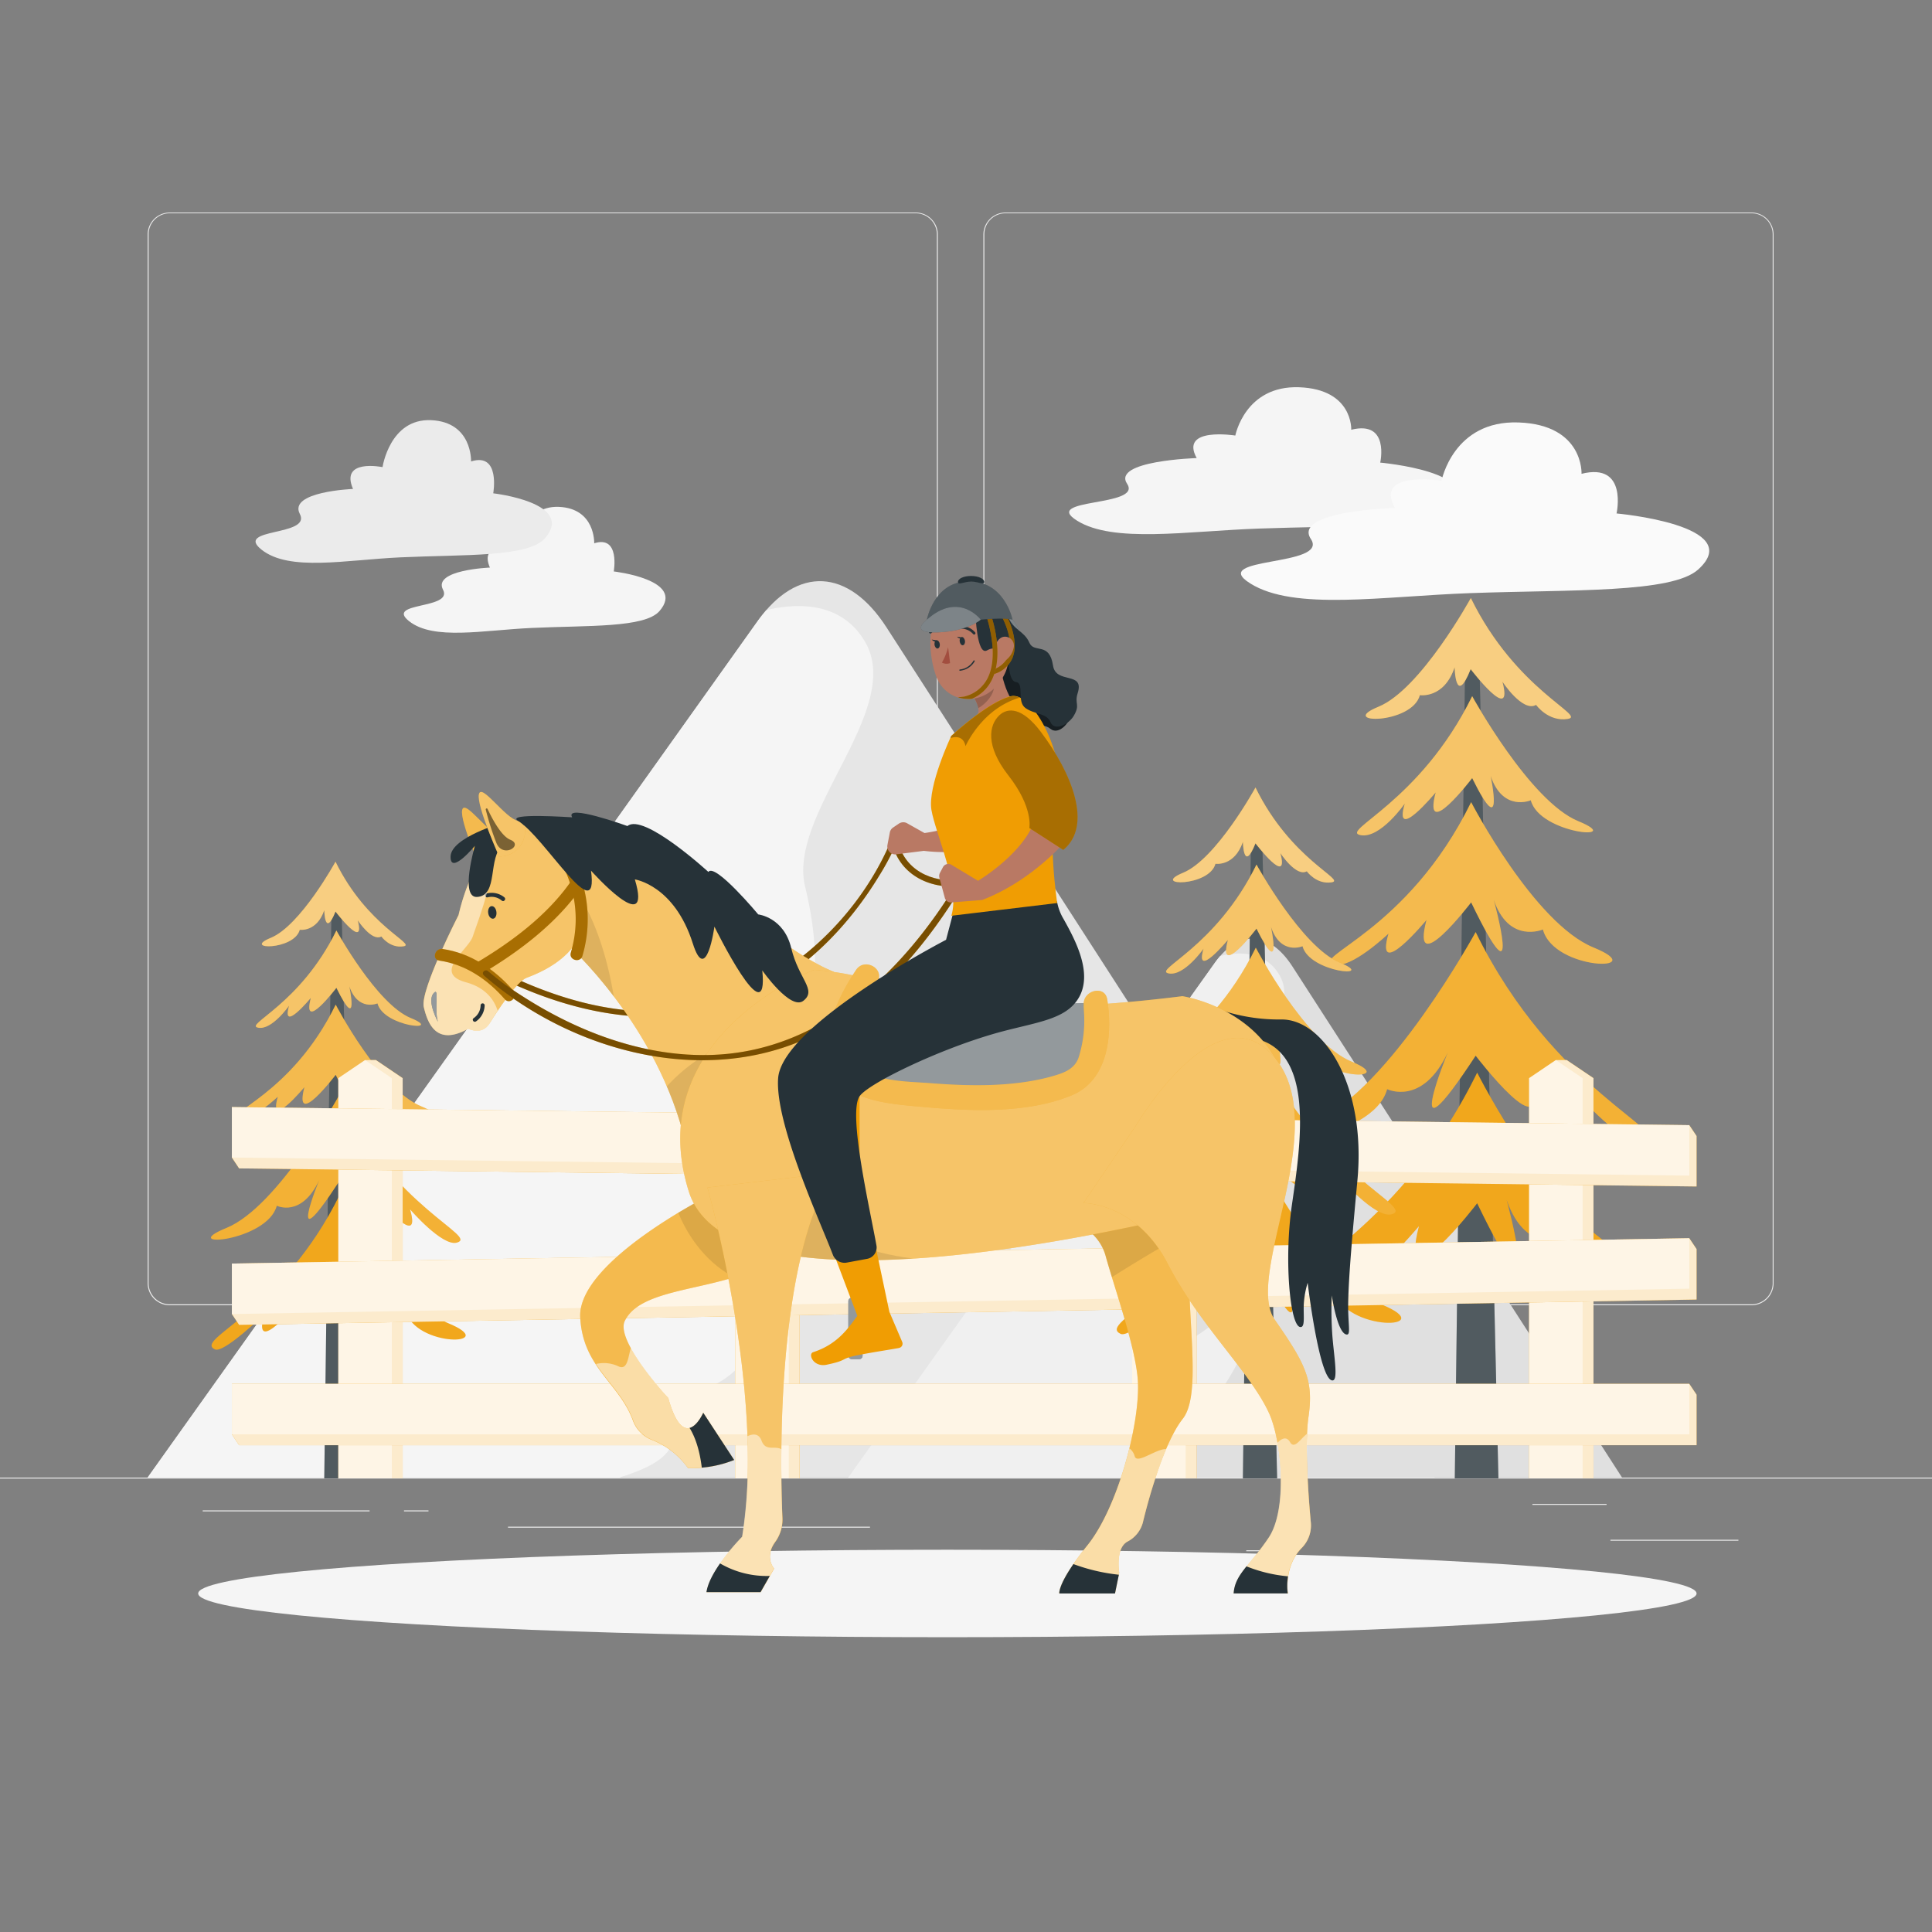 <svg xmlns="http://www.w3.org/2000/svg" viewBox="0 0 500 500"><rect x="0" y="0" width="500" height="500" fill="#808080" stroke="none"/><g id="freepik--background-complete--inject-31"><rect x="416.78" y="398.49" width="33.12" height="0.25" style="fill:#ebebeb"></rect><rect x="322.53" y="401.21" width="8.69" height="0.25" style="fill:#ebebeb"></rect><rect x="396.59" y="389.21" width="19.19" height="0.25" style="fill:#ebebeb"></rect><rect x="52.46" y="390.89" width="43.19" height="0.25" style="fill:#ebebeb"></rect><rect x="104.56" y="390.89" width="6.33" height="0.25" style="fill:#ebebeb"></rect><rect x="131.47" y="395.11" width="93.68" height="0.25" style="fill:#ebebeb"></rect><path d="M237,337.8H43.92a5.71,5.71,0,0,1-5.71-5.71V60.66A5.71,5.71,0,0,1,43.92,55H237a5.71,5.71,0,0,1,5.71,5.71V332.09A5.71,5.71,0,0,1,237,337.8ZM43.92,55.2a5.47,5.47,0,0,0-5.46,5.46V332.09a5.47,5.47,0,0,0,5.46,5.46H237a5.47,5.47,0,0,0,5.46-5.46V60.66A5.47,5.47,0,0,0,237,55.2Z" style="fill:#ebebeb"></path><path d="M453.31,337.8H260.21a5.72,5.72,0,0,1-5.71-5.71V60.66A5.72,5.72,0,0,1,260.21,55h193.1A5.71,5.71,0,0,1,459,60.66V332.09A5.71,5.71,0,0,1,453.31,337.8ZM260.21,55.2a5.47,5.47,0,0,0-5.46,5.46V332.09a5.47,5.47,0,0,0,5.46,5.46h193.1a5.47,5.47,0,0,0,5.46-5.46V60.66a5.47,5.47,0,0,0-5.46-5.46Z" style="fill:#ebebeb"></path><rect y="382.4" width="500" height="0.25" style="fill:#ebebeb"></rect><path d="M105.85,160.74c6.34,5.06,19.16,2.34,31.8,1.77,14.69-.68,29.16,0,33-4.34,7.08-8.14-11.81-10.28-11.81-10.28s1.69-9.43-5.06-7.29c0,0,.34-9-9.11-9.42s-11.13,10.71-11.13,10.71-9.78-2-6.75,5c0,0-14.84.58-12.14,5.72S99.58,155.73,105.85,160.74Z" style="fill:#f5f5f5"></path><path d="M67.67,142.24c7.19,5.74,21.71,2.66,36,2,16.65-.76,33,0,37.36-4.92,8-9.22-13.38-11.65-13.38-11.65s1.91-10.68-5.74-8.25c0,0,.39-10.19-10.32-10.68S99,120.89,99,120.89s-11.08-2.28-7.64,5.65c0,0-16.82.66-13.76,6.48S60.56,136.57,67.67,142.24Z" style="fill:#ebebeb"></path><path d="M278.7,134.72c9.4,5.91,28.39,2.74,47.13,2.07,21.78-.79,43.22,0,48.87-5.07,10.5-9.5-17.5-12-17.5-12s2.5-11-7.5-8.5c0,0,.5-10.5-13.5-11s-16.5,12.5-16.5,12.5-14.5-2.34-10,5.83c0,0-22,.67-18,6.67S269.4,128.88,278.7,134.72Z" style="fill:#f5f5f5"></path><path d="M323.58,151c11.35,7.14,34.29,3.31,56.92,2.5,26.31-.95,52.21.05,59-6.12,12.68-11.48-21.14-14.5-21.14-14.5s3-13.28-9.06-10.26c0,0,.61-12.68-16.3-13.29s-19.93,15.1-19.93,15.1-17.52-2.83-12.08,7c0,0-26.57.81-21.74,8.06S312.35,144,323.58,151Z" style="fill:#fafafa"></path><path d="M38.21,382.38H371.34l-141.9-220c-9.88-15.33-23.12-16-33.33-1.67Z" style="fill:#e6e6e6"></path><path d="M186.26,357.64c19.49-11.34,41.56-72.17,22.08-52.58a128.39,128.39,0,0,1-42.21,27.83c51.3-49.48,46.76-84.54,42.21-103.53s26-46,15.41-63.48c-6.07-10.07-17.1-9.93-25.4-8-.76.87-1.51,1.8-2.24,2.82L38.21,382.38H160.29C183.67,375.16,166.78,369,186.26,357.64Z" style="fill:#f5f5f5"></path><path d="M219.5,382.38H419.78L334.47,250.11c-5.94-9.21-13.9-9.61-20-1Z" style="fill:#e0e0e0"></path><path d="M308.52,367.5c11.71-6.81,25-43.38,13.27-31.61a77.23,77.23,0,0,1-25.38,16.74c30.84-29.75,28.11-50.83,25.38-62.25s15.62-27.63,9.26-38.16c-3.65-6.06-10.28-6-15.27-4.8-.45.52-.9,1.08-1.34,1.69L219.5,382.38h73.4C307,378,296.8,374.32,308.52,367.5Z" style="fill:#f0f0f0"></path></g><g id="freepik--Shadow--inject-31"><ellipse id="freepik--path--inject-31" cx="245.18" cy="412.39" rx="193.89" ry="11.32" style="fill:#f5f5f5"></ellipse></g><g id="freepik--Trees--inject-31"><polygon points="379.34 159.5 376.5 382.6 387.79 382.6 382.58 159.5 379.34 159.5" style="fill:#263238"></polygon><polygon points="379.34 159.5 376.5 382.6 387.79 382.6 382.58 159.5 379.34 159.5" style="fill:#fff;opacity:0.2"></polygon><path d="M380.65,154.77s-12.95,23.65-23.9,28.13,8.67,4.7,10.71-3c0,0,6.26,1,9-7.22,0,0,.17,10.46,4.15.5,0,0,11.21,14.69,8.22,3.24,0,0,5.23,8,8.71,6,0,0,3.16,4.46,8.22,3.63C410.61,185.24,392.35,178.67,380.65,154.77Z" style="fill:#F09D03"></path><path d="M380.65,154.77s-12.95,23.65-23.9,28.13,8.67,4.7,10.71-3c0,0,6.26,1,9-7.22,0,0,.17,10.46,4.15.5,0,0,11.21,14.69,8.22,3.24,0,0,5.23,8,8.71,6,0,0,3.16,4.46,8.22,3.63C410.61,185.24,392.35,178.67,380.65,154.77Z" style="fill:#fff;opacity:0.5"></path><path d="M381,180.18s14.89,27.2,27.48,32.35-10,3.41-12.31-5.42c0,0-7.2,3.12-10.4-6.32,0,0,3.77,17.9-4.77.58,0,0-12.88,16.89-9.45,3.72,0,0-11.06,13.35-8,2.89,0,0-6.35,9.13-11.44,8.15C346.57,215.07,367.53,207.67,381,180.18Z" style="fill:#F09D03"></path><path d="M381,180.18s14.89,27.2,27.48,32.35-10,3.41-12.31-5.42c0,0-7.2,3.12-10.4-6.32,0,0,3.77,17.9-4.77.58,0,0-12.88,16.89-9.45,3.72,0,0-11.06,13.35-8,2.89,0,0-6.35,9.13-11.44,8.15C346.57,215.07,367.53,207.67,381,180.18Z" style="fill:#fff;opacity:0.4"></path><path d="M380.73,207.6s16.23,31.3,31.65,37.6-10.21,6.16-13.08-4.65c0,0-8.82,3.83-12.73-7.72,0,0,8.07,29.52-5.84.7,0,0-15.77,20.67-11.56,4.56,0,0-13.54,16.34-9.83,3.53,0,0-9.65,9.19-14,8C338.74,247.77,364.26,241.24,380.73,207.6Z" style="fill:#F09D03"></path><path d="M380.73,207.6s16.23,31.3,31.65,37.6-10.21,6.16-13.08-4.65c0,0-8.82,3.83-12.73-7.72,0,0,8.07,29.52-5.84.7,0,0-15.77,20.67-11.56,4.56,0,0-13.54,16.34-9.83,3.53,0,0-9.65,9.19-14,8C338.74,247.77,364.26,241.24,380.73,207.6Z" style="fill:#fff;opacity:0.3"></path><path d="M381.9,241.22s-22.48,41.07-41.5,48.85,15.05,5.14,18.59-8.2c0,0,9.13,4.55,15.71-9.53,0,0-13.05,31.76,7.2.87,0,0,19.45,25.5,14.27,5.62,0,0,16.7,20.16,12.12,4.36,0,0,11.87,13.8,17.27,12.31C433.72,293.25,402.22,282.72,381.9,241.22Z" style="fill:#F09D03"></path><path d="M381.9,241.22s-22.48,41.07-41.5,48.85,15.05,5.14,18.59-8.2c0,0,9.13,4.55,15.71-9.53,0,0-13.05,31.76,7.2.87,0,0,19.45,25.5,14.27,5.62,0,0,16.7,20.16,12.12,4.36,0,0,11.87,13.8,17.27,12.31C433.72,293.25,402.22,282.72,381.9,241.22Z" style="fill:#fff;opacity:0.2"></path><path d="M382.29,277.6s19.77,39.4,39.86,47.62-11.92,9.42-15.65-4.67c0,0-11.5,5-16.6-10.07,0,0,10.52,38.48-7.61.92,0,0-20.55,26.94-15.07,5.93,0,0-17.64,21.3-12.8,4.61,0,0-14.94,14.57-18.25,13C328.1,331.12,360.83,321.44,382.29,277.6Z" style="fill:#F09D03"></path><path d="M382.29,277.6s19.77,39.4,39.86,47.62-11.92,9.42-15.65-4.67c0,0-11.5,5-16.6-10.07,0,0,10.52,38.48-7.61.92,0,0-20.55,26.94-15.07,5.93,0,0-17.64,21.3-12.8,4.61,0,0-14.94,14.57-18.25,13C328.1,331.12,360.83,321.44,382.29,277.6Z" style="fill:#fff;opacity:0.1"></path><polygon points="323.89 207.51 321.66 382.6 330.52 382.6 326.43 207.51 323.89 207.51" style="fill:#263238"></polygon><polygon points="323.89 207.51 321.66 382.6 330.52 382.6 326.43 207.51 323.89 207.51" style="fill:#fff;opacity:0.2"></polygon><path d="M324.92,203.8s-10.16,18.56-18.76,22.08,6.8,3.68,8.4-2.34c0,0,4.92.77,7.1-5.67,0,0,.13,8.21,3.26.39,0,0,8.79,11.53,6.45,2.54,0,0,4.1,6.25,6.83,4.69,0,0,2.48,3.49,6.45,2.85C348.43,227.72,334.1,222.56,324.92,203.8Z" style="fill:#F09D03"></path><path d="M324.92,203.8s-10.16,18.56-18.76,22.08,6.8,3.68,8.4-2.34c0,0,4.92.77,7.1-5.67,0,0,.13,8.21,3.26.39,0,0,8.79,11.53,6.45,2.54,0,0,4.1,6.25,6.83,4.69,0,0,2.48,3.49,6.45,2.85C348.43,227.72,334.1,222.56,324.92,203.8Z" style="fill:#fff;opacity:0.5"></path><path d="M325.18,223.75s11.69,21.34,21.57,25.38-7.82,2.68-9.66-4.25c0,0-5.66,2.45-8.16-5,0,0,3,14.05-3.75.45,0,0-10.11,13.26-7.41,2.92,0,0-8.68,10.48-6.3,2.27,0,0-5,7.17-9,6.4C298.17,251.12,314.62,245.31,325.18,223.75Z" style="fill:#F09D03"></path><path d="M325.18,223.75s11.69,21.34,21.57,25.38-7.82,2.68-9.66-4.25c0,0-5.66,2.45-8.16-5,0,0,3,14.05-3.75.45,0,0-10.11,13.26-7.41,2.92,0,0-8.68,10.48-6.3,2.27,0,0-5,7.17-9,6.4C298.17,251.12,314.62,245.31,325.18,223.75Z" style="fill:#fff;opacity:0.4"></path><path d="M325,245.26s12.73,24.56,24.83,29.51-8,4.84-10.26-3.65c0,0-6.92,3-10-6.06,0,0,6.33,23.17-4.58.55,0,0-12.38,16.23-9.08,3.58,0,0-10.62,12.82-7.71,2.77,0,0-7.57,7.21-11,6.27C292,276.79,312.05,271.66,325,245.26Z" style="fill:#F09D03"></path><path d="M325,245.26s12.73,24.56,24.83,29.51-8,4.84-10.26-3.65c0,0-6.92,3-10-6.06,0,0,6.33,23.17-4.58.55,0,0-12.38,16.23-9.08,3.58,0,0-10.62,12.82-7.71,2.77,0,0-7.57,7.21-11,6.27C292,276.79,312.05,271.66,325,245.26Z" style="fill:#fff;opacity:0.3"></path><path d="M325.9,271.64S308.25,303.88,293.33,310s11.81,4,14.58-6.43c0,0,7.17,3.57,12.33-7.48,0,0-10.24,24.92,5.66.68,0,0,15.26,20,11.19,4.41,0,0,13.11,15.82,9.52,3.42,0,0,9.31,10.83,13.55,9.66C366.56,312.48,341.84,304.21,325.9,271.64Z" style="fill:#F09D03"></path><path d="M325.9,271.64S308.25,303.88,293.33,310s11.81,4,14.58-6.43c0,0,7.17,3.57,12.33-7.48,0,0-10.24,24.92,5.66.68,0,0,15.26,20,11.19,4.41,0,0,13.11,15.82,9.52,3.42,0,0,9.31,10.83,13.55,9.66C366.56,312.48,341.84,304.21,325.9,271.64Z" style="fill:#fff;opacity:0.2"></path><path d="M326.2,300.2s15.51,30.92,31.28,37.37-9.35,7.39-12.28-3.67c0,0-9,3.92-13-7.9,0,0,8.25,30.2-6,.72,0,0-16.12,21.15-11.82,4.66,0,0-13.85,16.71-10.05,3.61,0,0-11.72,11.44-14.32,10.21C283.67,342.2,309.36,334.61,326.2,300.2Z" style="fill:#F09D03"></path><path d="M326.2,300.2s15.51,30.92,31.28,37.37-9.35,7.39-12.28-3.67c0,0-9,3.92-13-7.9,0,0,8.25,30.2-6,.72,0,0-16.12,21.15-11.82,4.66,0,0-13.85,16.71-10.05,3.61,0,0-11.72,11.44-14.32,10.21C283.67,342.2,309.36,334.61,326.2,300.2Z" style="fill:#fff;opacity:0.1"></path><polygon points="85.91 226.32 83.92 382.6 91.83 382.6 88.18 226.32 85.91 226.32" style="fill:#263238"></polygon><polygon points="85.91 226.32 83.92 382.6 91.83 382.6 88.18 226.32 85.91 226.32" style="fill:#fff;opacity:0.2"></polygon><path d="M86.83,223s-9.07,16.57-16.75,19.71,6.08,3.29,7.5-2.09c0,0,4.39.69,6.34-5.06,0,0,.11,7.32,2.91.35,0,0,7.84,10.29,5.75,2.26,0,0,3.66,5.59,6.11,4.19,0,0,2.2,3.12,5.75,2.54C107.81,244.36,95,239.75,86.83,223Z" style="fill:#F09D03"></path><path d="M86.83,223s-9.07,16.57-16.75,19.71,6.08,3.29,7.5-2.09c0,0,4.39.69,6.34-5.06,0,0,.11,7.32,2.91.35,0,0,7.84,10.29,5.75,2.26,0,0,3.66,5.59,6.11,4.19,0,0,2.2,3.12,5.75,2.54C107.81,244.36,95,239.75,86.83,223Z" style="fill:#fff;opacity:0.5"></path><path d="M87.06,240.81s10.43,19.06,19.25,22.66-7,2.39-8.62-3.8c0,0-5,2.19-7.29-4.42,0,0,2.65,12.54-3.34.4,0,0-9,11.84-6.62,2.61,0,0-7.74,9.35-5.62,2,0,0-4.45,6.4-8,5.71C63,265.25,77.64,260.07,87.06,240.81Z" style="fill:#F09D03"></path><path d="M87.06,240.81s10.43,19.06,19.25,22.66-7,2.39-8.62-3.8c0,0-5,2.19-7.29-4.42,0,0,2.65,12.54-3.34.4,0,0-9,11.84-6.62,2.61,0,0-7.74,9.35-5.62,2,0,0-4.45,6.4-8,5.71C63,265.25,77.64,260.07,87.06,240.81Z" style="fill:#fff;opacity:0.4"></path><path d="M86.88,260s11.37,21.92,22.17,26.34-7.16,4.31-9.16-3.26c0,0-6.18,2.68-8.92-5.41,0,0,5.65,20.68-4.09.49,0,0-11,14.48-8.1,3.19,0,0-9.48,11.45-6.88,2.48,0,0-6.76,6.44-9.81,5.59C57.46,288.16,75.35,283.58,86.88,260Z" style="fill:#F09D03"></path><path d="M86.88,260s11.37,21.92,22.17,26.34-7.16,4.31-9.16-3.26c0,0-6.18,2.68-8.92-5.41,0,0,5.65,20.68-4.09.49,0,0-11,14.48-8.1,3.19,0,0-9.48,11.45-6.88,2.48,0,0-6.76,6.44-9.81,5.59C57.46,288.16,75.35,283.58,86.88,260Z" style="fill:#fff;opacity:0.3"></path><path d="M87.7,283.57S72,312.33,58.63,317.78s10.55,3.61,13-5.74c0,0,6.4,3.19,11-6.67,0,0-9.14,22.24,5,.6,0,0,13.63,17.87,10,3.94,0,0,11.7,14.12,8.49,3.06,0,0,8.32,9.66,12.1,8.62C124,320,101.93,312.64,87.7,283.57Z" style="fill:#F09D03"></path><path d="M87.7,283.57S72,312.33,58.63,317.78s10.55,3.61,13-5.74c0,0,6.4,3.19,11-6.67,0,0-9.14,22.24,5,.6,0,0,13.63,17.87,10,3.94,0,0,11.7,14.12,8.49,3.06,0,0,8.32,9.66,12.1,8.62C124,320,101.93,312.64,87.7,283.57Z" style="fill:#fff;opacity:0.2"></path><path d="M88,309.05s13.84,27.6,27.91,33.36-8.35,6.6-11-3.27c0,0-8.05,3.49-11.62-7.05,0,0,7.36,26.94-5.33.64,0,0-14.4,18.87-10.56,4.15,0,0-12.36,14.92-9,3.23,0,0-10.46,10.21-12.78,9.11C50,346.54,72.94,339.76,88,309.05Z" style="fill:#F09D03"></path><path d="M88,309.05s13.84,27.6,27.91,33.36-8.35,6.6-11-3.27c0,0-8.05,3.49-11.62-7.05,0,0,7.36,26.94-5.33.64,0,0-14.4,18.87-10.56,4.15,0,0-12.36,14.92-9,3.23,0,0-10.46,10.21-12.78,9.11C50,346.54,72.94,339.76,88,309.05Z" style="fill:#fff;opacity:0.1"></path></g><g id="freepik--Fence--inject-31"><polygon points="97.29 274.34 94.48 274.34 87.56 279.02 87.56 382.6 90.36 382.6 101.4 382.6 104.21 382.6 104.21 279.02 97.29 274.34" style="fill:#F09D03"></polygon><polygon points="97.29 274.34 94.48 274.34 87.56 279.02 87.56 382.6 90.36 382.6 101.4 382.6 104.21 382.6 104.21 279.02 97.29 274.34" style="fill:#fff;opacity:0.8"></polygon><polygon points="101.4 382.6 87.56 382.6 87.56 279.02 94.48 274.34 101.4 279.02 101.4 382.6" style="fill:#fff;opacity:0.5"></polygon><polygon points="200.01 274.34 197.2 274.34 190.28 279.02 190.28 382.6 193.09 382.6 204.13 382.6 206.94 382.6 206.94 279.02 200.01 274.34" style="fill:#F09D03"></polygon><polygon points="200.01 274.34 197.2 274.34 190.28 279.02 190.28 382.6 193.09 382.6 204.13 382.6 206.94 382.6 206.94 279.02 200.01 274.34" style="fill:#fff;opacity:0.8"></polygon><polygon points="204.13 382.6 190.28 382.6 190.28 279.02 197.2 274.34 204.13 279.02 204.13 382.6" style="fill:#fff;opacity:0.5"></polygon><polygon points="302.74 274.34 299.93 274.34 293 279.02 293 382.6 295.81 382.6 306.85 382.6 309.66 382.6 309.66 279.02 302.74 274.34" style="fill:#F09D03"></polygon><polygon points="302.74 274.34 299.93 274.34 293 279.02 293 382.6 295.81 382.6 306.85 382.6 309.66 382.6 309.66 279.02 302.74 274.34" style="fill:#fff;opacity:0.8"></polygon><polygon points="306.85 382.6 293 382.6 293 279.02 299.93 274.34 306.85 279.02 306.85 382.6" style="fill:#fff;opacity:0.5"></polygon><polygon points="405.46 274.34 402.65 274.34 395.73 279.02 395.73 382.6 398.54 382.6 409.58 382.6 412.39 382.6 412.39 279.02 405.46 274.34" style="fill:#F09D03"></polygon><polygon points="405.46 274.34 402.65 274.34 395.73 279.02 395.73 382.6 398.54 382.6 409.58 382.6 412.39 382.6 412.39 279.02 405.46 274.34" style="fill:#fff;opacity:0.8"></polygon><polygon points="409.58 382.6 395.73 382.6 395.73 279.02 402.65 274.34 409.58 279.02 409.58 382.6" style="fill:#fff;opacity:0.5"></polygon><polygon points="437.19 358.14 60.01 358.14 60.01 371.2 61.88 374.01 439.07 374.01 439.07 360.95 437.19 358.14" style="fill:#F09D03"></polygon><polygon points="437.19 320.45 60.01 327.01 60.01 340.07 61.88 342.88 439.07 336.32 439.07 323.26 437.19 320.45" style="fill:#F09D03"></polygon><polygon points="437.19 291.19 60.01 286.51 60.01 299.57 61.88 302.38 439.07 307.06 439.07 294 437.19 291.19" style="fill:#F09D03"></polygon><g style="opacity:0.8"><polygon points="437.19 358.14 60.01 358.14 60.01 371.2 61.88 374.01 439.07 374.01 439.07 360.95 437.19 358.14" style="fill:#fff"></polygon><polygon points="437.19 320.45 60.01 327.01 60.01 340.07 61.88 342.88 439.07 336.32 439.07 323.26 437.19 320.45" style="fill:#fff"></polygon><polygon points="437.19 291.19 60.01 286.51 60.01 299.57 61.88 302.38 439.07 307.06 439.07 294 437.19 291.19" style="fill:#fff"></polygon></g><polygon points="437.19 304.25 60.01 299.57 60.01 286.51 437.19 291.19 437.19 304.25" style="fill:#fff;opacity:0.5"></polygon><rect x="60.01" y="358.15" width="377.19" height="13.05" style="fill:#fff;opacity:0.5"></rect><polygon points="437.19 333.51 60.01 340.07 60.01 327.01 437.19 320.45 437.19 333.51" style="fill:#fff;opacity:0.5"></polygon></g><g id="freepik--Character--inject-31"><path d="M230.76,217.17c-9.56,23.11-32.51,42.86-58.2,44.46-14.75.92-29.14-3.5-42.29-9.88-.9-.44-1.7.91-.79,1.35,20.53,10,44.09,14.44,65.46,4.36,13.78-6.5,24.81-18,32.63-30.88a65.8,65.8,0,0,0,4.71-9c.38-.93-1.14-1.34-1.52-.41Z" style="fill:#F09D03"></path><g style="opacity:0.5"><path d="M230.76,217.17c-9.56,23.11-32.51,42.86-58.2,44.46-14.75.92-29.14-3.5-42.29-9.88-.9-.44-1.7.91-.79,1.35,20.53,10,44.09,14.44,65.46,4.36,13.78-6.5,24.81-18,32.63-30.88a65.8,65.8,0,0,0,4.71-9c.38-.93-1.14-1.34-1.52-.41Z"></path></g><path d="M274,314.84s9.84,1.83,12.14,10.21,8,24.29,8.36,32.72c.46,11-5.27,32.46-13.06,42.14s-7.29,12.48-7.29,12.48h14.4l1.1-5.41s-1.06-6.22,2.1-8a7.85,7.85,0,0,0,4-4.89c1.76-7.14,5.58-20.85,10.35-26.91,6.6-8.37-2.47-40.22,4.23-56.36s-35.72-4.36-35.72-4.36Z" style="fill:#F09D03"></path><path d="M274,314.84s9.84,1.83,12.14,10.21,8,24.29,8.36,32.72c.46,11-5.27,32.46-13.06,42.14s-7.29,12.48-7.29,12.48h14.4l1.1-5.41s-1.06-6.22,2.1-8a7.85,7.85,0,0,0,4-4.89c1.76-7.14,5.58-20.85,10.35-26.91,6.6-8.37-2.47-40.22,4.23-56.36s-35.72-4.36-35.72-4.36Z" style="fill:#fff;opacity:0.3"></path><path d="M293.66,376.88a3.76,3.76,0,0,0-1.37-2.05c-2.3,9.41-6.21,19.32-10.84,25.08-7.79,9.69-7.29,12.48-7.29,12.48h14.4l1.1-5.41s-1.06-6.22,2.1-8a7.85,7.85,0,0,0,4-4.89A134.58,134.58,0,0,1,301.79,375C299.07,375,294.24,379,293.66,376.88Z" style="fill:#fff;opacity:0.5"></path><path d="M274.58,306.47l-.57,8.37s9.84,1.83,12.14,10.21c.44,1.59,1,3.45,1.62,5.47,4.09-2.58,13.72-8.56,20.55-12a32.46,32.46,0,0,1,2-7.71C317,294.69,274.58,306.47,274.58,306.47Z" style="opacity:0.1"></path><path d="M161.68,341.89c5.49-11.47,35.51-6,45.37-23l-22.34-10.13s-35.25,17.46-34.55,32.11c.62,13.05,10.08,17,13.64,26.77a8.47,8.47,0,0,0,4.92,5,21,21,0,0,1,9.36,7.33A30.22,30.22,0,0,0,190,377.84l-8-12.22s-4.88,11.17-9.07-3.84C172.85,361.78,159.22,347,161.68,341.89Z" style="fill:#F09D03"></path><path d="M161.68,341.89c5.49-11.47,35.51-6,45.37-23l-22.34-10.13s-35.25,17.46-34.55,32.11c.62,13.05,10.08,17,13.64,26.77a8.47,8.47,0,0,0,4.92,5,21,21,0,0,1,9.36,7.33A30.22,30.22,0,0,0,190,377.84l-8-12.22s-4.88,11.17-9.07-3.84C172.85,361.78,159.22,347,161.68,341.89Z" style="fill:#fff;opacity:0.3"></path><path d="M178.08,379.93A30.22,30.22,0,0,0,190,377.84l-8-12.22s-4.88,11.17-9.07-3.84c0,0-6.4-6.92-9.64-12.93-.74,2-.75,6-3.3,4.73a8.76,8.76,0,0,0-5.74-.58c3.21,4.92,7.49,8.7,9.63,14.61a8.47,8.47,0,0,0,4.92,5A21,21,0,0,1,178.08,379.93Z" style="fill:#fff;opacity:0.5"></path><path d="M190,377.84l-8-12.22s-1.49,3.41-3.54,3.93c1.12,1.79,2.53,5,3.16,10.27A29.22,29.22,0,0,0,190,377.84Z" style="fill:#263238"></path><path d="M184.71,308.73s-4,2-9.18,5.12c1.87,4.55,6.08,12.21,14.4,16.72,7-2.13,13.44-5.36,17.12-11.71Z" style="opacity:0.1"></path><path d="M124.85,225.73s-5.89-13.09-5.24-16.1,6.74,6.22,10.17,6.91S131.65,225.73,124.85,225.73Z" style="fill:#F09D03"></path><path d="M124.85,225.73s-5.89-13.09-5.24-16.1,6.74,6.22,10.17,6.91S131.65,225.73,124.85,225.73Z" style="fill:#fff;opacity:0.3"></path><path d="M146.85,244.43S170.4,265.37,177.47,296l38.33-44.49s-11.63-4.2-28.9-20.69-38.22-20.94-52.09-17l6.8,29.34Z" style="fill:#F09D03"></path><path d="M146.85,244.43S170.4,265.37,177.47,296l38.33-44.49s-11.63-4.2-28.9-20.69-38.22-20.94-52.09-17l6.8,29.34Z" style="fill:#fff;opacity:0.4"></path><path d="M146.21,227.07l-2.62,7.39-.35,9.08,3.61.89a103.89,103.89,0,0,1,12,13.46C155,234.7,146.21,227.07,146.21,227.07Z" style="opacity:0.1"></path><path d="M134.67,213.8s-10.77,1.26-16,23c0,0-10,19.53-9,23.79s3.25,10.24,11.52,5.62c0,0,3.5,1.89,5.51-1.37s7-10.76,9.51-11.76S169,241.85,134.67,213.8Z" style="fill:#F09D03"></path><path d="M134.67,213.8s-10.77,1.26-16,23c0,0-10,19.53-9,23.79s3.25,10.24,11.52,5.62c0,0,3.5,1.89,5.51-1.37s7-10.76,9.51-11.76S169,241.85,134.67,213.8Z" style="fill:#fff;opacity:0.4"></path><path d="M128.47,236c.12.89-.26,1.7-.85,1.76s-1.17-.59-1.28-1.49.26-1.69.85-1.76S128.36,235.06,128.47,236Z" style="fill:#263238"></path><path d="M130.42,233.15a.53.53,0,0,1-.54-.06,4.06,4.06,0,0,0-3.65-.87.52.52,0,0,1-.65-.33h0a.52.52,0,0,1,.33-.65h0a5.18,5.18,0,0,1,4.63,1,.53.53,0,0,1,.08.73Z" style="fill:#263238"></path><path d="M128.79,261.58c-.78-2.48-2.81-5.9-8.15-7.35-8.84-2.4.56-8.36,1.72-11.89s6.11-16.1,4-18.85a2.59,2.59,0,0,0-2.22-.7,49.1,49.1,0,0,0-5.46,14.05s-10,19.53-9,23.79,3.25,10.24,11.52,5.62c0,0,3.5,1.89,5.51-1.37C127.19,264,127.94,262.85,128.79,261.58Z" style="fill:#fff;opacity:0.5"></path><path d="M113.34,264.45s-2.88-5.23-1.18-7.33S112.29,261.21,113.34,264.45Z" style="fill:#263238"></path><path d="M113.34,264.45s-2.88-5.23-1.18-7.33S112.29,261.21,113.34,264.45Z" style="fill:#fff;opacity:0.5"></path><path d="M122.36,264a.52.52,0,0,1,.21-.5,4.07,4.07,0,0,0,1.81-3.28.53.53,0,0,1,.5-.55h0a.53.53,0,0,1,.55.49h0a5.21,5.21,0,0,1-2.24,4.18.53.53,0,0,1-.73-.12Z" style="fill:#263238"></path><path d="M130.23,212.89s-13.49,3.79-13.62,8.77,6.29-2.75,6.29-2.75-3.93,13.41.52,13.22c5.75-.26,2.64-10.34,6.81-13.48S130.23,212.89,130.23,212.89Z" style="fill:#263238"></path><path d="M129.18,221.66s-5.89-13.09-5.24-16.1,6.74,6.22,10.17,6.91S136,221.66,129.18,221.66Z" style="fill:#F09D03"></path><path d="M129.18,221.66s-5.89-13.09-5.24-16.1,6.74,6.22,10.17,6.91S136,221.66,129.18,221.66Z" style="fill:#fff;opacity:0.4"></path><path d="M125.71,209.51a.25.25,0,0,1,.46-.17c1.35,2.87,3.67,7.12,5.92,8,3.47,1.4-1.86,4.89-3.6.87A69.38,69.38,0,0,1,125.71,209.51Z" style="opacity:0.5"></path><path d="M188.18,270.08a45.38,45.38,0,0,0-15.61,11.07,87.63,87.63,0,0,1,4.9,14.85l3.27-3.8C187.77,281.32,196,266.92,188.18,270.08Z" style="opacity:0.1"></path><path d="M312.78,260.21a47.44,47.44,0,0,0,18.83,3.63c10.83-.12,22,16.88,19.69,41.6-1.29,13.89-2.27,24.84-2.39,31.72-.1,5.37.73,8.25-.34,8.22-2.45-.08-3.91-10.13-3.91-10.13a91.2,91.2,0,0,0,.17,10.63c.48,5.81,1.6,11.74-.14,11.36-3.35-.74-6.27-25.25-6.27-25.25a23.71,23.71,0,0,0-1,5.5c-.14,3.05.43,6.16-.95,5.94-2.64-.42-4.16-17.4-2.16-31.35,2.35-16.37,6.64-42.71-12.44-43.68Z" style="fill:#263238"></path><path d="M210.72,251a74.67,74.67,0,0,1,26.17,6.81s18.85,6.28,69.11,0c0,0,39.26,5.76,24.6,50.54,0,0-139.78,40.08-152.34,0S210.72,251,210.72,251Z" style="fill:#F09D03"></path><path d="M210.72,251a74.67,74.67,0,0,1,26.17,6.81s18.85,6.28,69.11,0c0,0,39.26,5.76,24.6,50.54,0,0-139.78,40.08-152.34,0S210.72,251,210.72,251Z" style="fill:#fff;opacity:0.4"></path><path d="M339.25,394.09c-.63-6.95-1.63-20.47-.62-27.35,1.39-9.49-.7-13.68-8.73-25.2s15-49.75,0-67.8S294,291.28,294,291.28l-13.61,20.07s13.61-.17,21.82,15.71,21.3,28,26.17,38.56c3.38,7.33,4.89,25,0,32.29s-8.72,9.42-9.07,14.48h14s-1.16-6.92,3.57-11.76A8.29,8.29,0,0,0,339.25,394.09Z" style="fill:#F09D03"></path><path d="M339.25,394.09c-.63-6.95-1.63-20.47-.62-27.35,1.39-9.49-.7-13.68-8.73-25.2s15-49.75,0-67.8S294,291.28,294,291.28l-13.61,20.07s13.61-.17,21.82,15.71,21.3,28,26.17,38.56c3.38,7.33,4.89,25,0,32.29s-8.72,9.42-9.07,14.48h14s-1.16-6.92,3.57-11.76A8.29,8.29,0,0,0,339.25,394.09Z" style="fill:#fff;opacity:0.4"></path><path d="M224.43,252.54s-12,18.2-2.88,25.92,49.34,6.67,57.46,0,4.18-19,4.18-19-25.56,1.67-45.89-2.34C237.3,257.08,227.48,252.56,224.43,252.54Z" style="fill:#263238"></path><path d="M224.43,252.54s-12,18.2-2.88,25.92,49.34,6.67,57.46,0,4.18-19,4.18-19-25.56,1.67-45.89-2.34C237.3,257.08,227.48,252.56,224.43,252.54Z" style="fill:#fff;opacity:0.5"></path><path d="M236.26,325.7c-24.89-3.13-26-14.42-26-14.42L204.67,321l-.57,3.8C213.46,326.3,224.56,326.44,236.26,325.7Z" style="opacity:0.1"></path><path d="M221.56,251c-4.05,6.06-7.92,14-7.42,21.5.82,12.46,15.38,13.11,25,14,12.15,1.08,26.61,1.72,38.15-3,9.51-3.89,10.68-15.62,9.27-24.82-.61-4-6.67-2.3-6.06,1.67-.13-.87.1,2.23.1,3a31.28,31.28,0,0,1-1.51,10.5c-1.22,3.18-4.33,4-7.49,4.89-10,2.63-21,2.36-31.16,1.56-7.14-.56-21-.21-20-10.42.58-5.53,3.48-11.11,6.53-15.69,2.25-3.37-3.19-6.52-5.42-3.17Z" style="fill:#F09D03"></path><g style="opacity:0.3"><path d="M221.56,251c-4.05,6.06-7.92,14-7.42,21.5.82,12.46,15.38,13.11,25,14,12.15,1.08,26.61,1.72,38.15-3,9.51-3.89,10.68-15.62,9.27-24.82-.61-4-6.67-2.3-6.06,1.67-.13-.87.1,2.23.1,3a31.28,31.28,0,0,1-1.51,10.5c-1.22,3.18-4.33,4-7.49,4.89-10,2.63-21,2.36-31.16,1.56-7.14-.56-21-.21-20-10.42.58-5.53,3.48-11.11,6.53-15.69,2.25-3.37-3.19-6.52-5.42-3.17Z" style="fill:#fff"></path></g><path d="M215.57,303.5l-32.48,3.84s15.15,53.4,9,90.39c0,0-8.34,8.38-9.22,14.31h14l3.48-6.11s-2.68-2.82.33-6.92a9.91,9.91,0,0,0,1.82-6.29C201.83,377.81,201,326.62,215.57,303.5Z" style="fill:#F09D03"></path><path d="M215.57,303.5l-32.48,3.84s15.15,53.4,9,90.39c0,0-8.34,8.38-9.22,14.31h14l3.48-6.11s-2.68-2.82.33-6.92a9.91,9.91,0,0,0,1.82-6.29C201.83,377.81,201,326.62,215.57,303.5Z" style="fill:#fff;opacity:0.4"></path><path d="M197.08,372.82c-.75-2-2.38-1.73-3.66-1.12a131.75,131.75,0,0,1-1.37,26s-8.34,8.38-9.22,14.31h14l3.48-6.11s-2.68-2.82.33-6.92a9.91,9.91,0,0,0,1.82-6.29c-.15-3.84-.32-10.09-.24-17.64C200.45,374.05,198.15,375.72,197.08,372.82Z" style="fill:#fff;opacity:0.5"></path><path d="M186.35,404.61c-1.69,2.42-3.18,5.11-3.52,7.43h14l2.39-4.19A23.91,23.91,0,0,1,186.35,404.61Z" style="fill:#263238"></path><path d="M339.25,394.09a201.62,201.62,0,0,1-1-23c-1.64,1.16-3.24,4.12-4.38,2.14-1-1.73-2.37-.79-3.31.22,1.49,8.31,1.33,19.13-2.24,24.48-4.88,7.33-8.72,9.42-9.07,14.48h14s-1.16-6.92,3.57-11.76A8.29,8.29,0,0,0,339.25,394.09Z" style="fill:#fff;opacity:0.5"></path><path d="M322.59,405.37c-1.89,2.35-3.14,4.24-3.33,7h14a15.75,15.75,0,0,1,.07-4.42A37.94,37.94,0,0,1,322.59,405.37Z" style="fill:#263238"></path><path d="M277.8,404.78c-4,5.79-3.64,7.61-3.64,7.61h14.4l1-4.85A48.4,48.4,0,0,1,277.8,404.78Z" style="fill:#263238"></path><rect x="220.31" y="282.02" width="2.15" height="55.8" style="fill:#F09D03"></rect><rect x="219.55" y="335.85" width="3.68" height="15.9" rx="0.87" style="fill:#263238"></rect><rect x="219.55" y="335.85" width="3.68" height="15.9" rx="0.87" style="fill:#fff;opacity:0.5"></rect><path d="M113.69,248.6c6.81,1,12.48,4.87,16.95,10,1.33,1.53,3.54-.7,2.22-2.22-4.77-5.46-11.05-9.74-18.34-10.79-2-.28-2.83,2.75-.83,3Z" style="fill:#F09D03"></path><path d="M124.68,252c9.72-5.74,19.48-13.14,25.92-22.5,1.15-1.67-1.58-3.25-2.71-1.59-6.14,8.91-15.55,15.92-24.79,21.38a1.57,1.57,0,0,0,1.58,2.71Z" style="fill:#F09D03"></path><path d="M140.8,217.15a30.34,30.34,0,0,1,6.93,29.39c-.58,1.94,2.45,2.77,3,.84A33.52,33.52,0,0,0,143,214.93c-1.4-1.46-3.62.76-2.22,2.22Z" style="fill:#F09D03"></path><g style="opacity:0.3"><path d="M113.69,248.6c6.81,1,12.48,4.87,16.95,10,1.33,1.53,3.54-.7,2.22-2.22-4.77-5.46-11.05-9.74-18.34-10.79-2-.28-2.83,2.75-.83,3Z"></path><path d="M124.68,252c9.72-5.74,19.48-13.14,25.92-22.5,1.15-1.67-1.58-3.25-2.71-1.59-6.14,8.91-15.55,15.92-24.79,21.38a1.57,1.57,0,0,0,1.58,2.71Z"></path><path d="M140.8,217.15a30.34,30.34,0,0,1,6.93,29.39c-.58,1.94,2.45,2.77,3,.84A33.52,33.52,0,0,0,143,214.93c-1.4-1.46-3.62.76-2.22,2.22Z"></path></g><path d="M134.11,212.47c6.8,4.13,20.94,28.39,18.84,12.85,0,0,16.06,18,11.35,2.27,0,0,10.21,1.46,15,16.58,3.49,11,5.59-4.36,5.59-4.36s14.13,28.82,12.39,11.34c0,0,7.33,10.47,10.64,7.85,3.57-2.81-1.22-5.58-3.14-13.61s-8.55-8.74-8.55-8.74-11.17-13.42-12.91-11c0,0-16.75-15.36-20.94-11.87,0,0-16.41-5.93-14.31-2.26C148.07,211.54,130.51,210.29,134.11,212.47Z" style="fill:#263238"></path><path d="M248.62,227.71c-7.53.89-14.86-2.66-16.34-10.54-.19-1-1.7-.57-1.52.41,1.61,8.52,9.64,12.67,17.86,11.7,1-.11,1-1.68,0-1.57Z" style="fill:#F09D03"></path><g style="opacity:0.5"><path d="M248.62,227.71c-7.53.89-14.86-2.66-16.34-10.54-.19-1-1.7-.57-1.52.41,1.61,8.52,9.64,12.67,17.86,11.7,1-.11,1-1.68,0-1.57Z"></path></g><path d="M125.15,252.42c23.68,20.58,60.09,29.83,88.47,13.9,15.32-8.6,26.71-22.6,35.68-37.42a.79.79,0,0,0-1.36-.8c-14.17,23.41-35.46,44.26-64.36,44.93-17.17.4-34-6-48.27-15.15a76.81,76.81,0,0,1-9-6.58c-.76-.66-1.88.45-1.11,1.12Z" style="fill:#F09D03"></path><g style="opacity:0.5"><path d="M125.15,252.42c23.68,20.58,60.09,29.83,88.47,13.9,15.32-8.6,26.71-22.6,35.68-37.42a.79.79,0,0,0-1.36-.8c-14.17,23.41-35.46,44.26-64.36,44.93-17.17.4-34-6-48.27-15.15a76.81,76.81,0,0,1-9-6.58c-.76-.66-1.88.45-1.11,1.12Z"></path></g><path d="M221.88,340.55c-2.09,2.73-4.85,7.28-11.43,9.39-1.44.46.05,4,3.53,3.24,5.77-1.21,3.15-1.5,8.07-2.47,4.17-.82,7.19-1.24,10.55-1.84l.26-.08a1.13,1.13,0,0,0,.61-1.55l-3.3-7.73-3.95-18.74-10.93,2.39Z" style="fill:#F09D03"></path><path d="M246.79,235.85l-1.95,7.37s-42.45,22-43.46,35.83c-.86,11.77,11,37.3,14.21,45.8a3.24,3.24,0,0,0,3.65,1.89l5.09-.94a3,3,0,0,0,2.52-3.33c-1.59-9.05-7.46-34.19-4.41-38.74,2.19-3.25,20.13-12,35.09-16.28,10-2.85,18-3.33,21.51-9,4-6.41-.79-15.22-3.75-20.54a13.34,13.34,0,0,1-1.74-4.63Z" style="fill:#263238"></path><path d="M254.94,176.62s.17,7.93,3.45,7.59.95,4.29,4,4.37,7.09-1.91,9.42,0,5.5-2,5.67-4.72-10.17-11.12-10.17-11.12l-8.95-8.52-4.3,10.46Z" style="fill:#263238"></path><path d="M254.94,176.62s.17,7.93,3.45,7.59.95,4.29,4,4.37,7.09-1.91,9.42,0,5.5-2,5.67-4.72-10.17-11.12-10.17-11.12l-8.95-8.52-4.3,10.46Z" style="opacity:0.4"></path><path d="M262,160.37s2.45,2.61,1.19,3.35-3.45-4.43-3.45-4.43h1.53Z" style="fill:#263238"></path><path d="M262,160.37s2.45,2.61,1.19,3.35-3.45-4.43-3.45-4.43h1.53Z" style="fill:#fff;opacity:0.4"></path><path d="M258.44,169.87c.7,5,2.15,12.14,6.5,14.13,0,0,1.47,4.83-10,14.54-7.12-5.18-5.56-10.23-5.56-10.23,4.81-3.05,4.38-4.45,2.72-7.72Z" style="fill:#b97964"></path><path d="M257.23,177.23a6.85,6.85,0,0,0-1.62-2.55l-3.49,5.91a10.7,10.7,0,0,1,1.08,2.65C255.09,182.22,257.54,179.51,257.23,177.23Z" style="opacity:0.2;isolation:isolate"></path><path d="M260.82,162.56c.47,7.15.81,10.16-2.31,14.25-4.7,6.17-13.59,5.17-16.18-1.69-2.33-6.19-2.7-16.88,3.9-20.55a9.77,9.77,0,0,1,14.59,8Z" style="fill:#b97964"></path><path d="M249.74,165.85c.07.58-.18,1.09-.55,1.14s-.74-.39-.82-1,.18-1.08.55-1.13S249.64,165.3,249.74,165.85Z" style="fill:#263238"></path><path d="M243.22,166.69c.07.59-.18,1.08-.55,1.14s-.75-.39-.82-1,.18-1.08.55-1.12S243.14,166.11,243.22,166.69Z" style="fill:#263238"></path><path d="M242.57,165.74l-1.44-.22S242,166.52,242.57,165.74Z" style="fill:#263238"></path><path d="M245.37,167.48a15.75,15.75,0,0,1-1.6,4,2.55,2.55,0,0,0,2.11.13Z" style="fill:#a24e3f"></path><path d="M249.31,173.42a6.25,6.25,0,0,1-.84.17.18.18,0,0,1-.2-.14h0a.18.18,0,0,1,.16-.19,4.6,4.6,0,0,0,3.5-2.26.18.18,0,0,1,.23-.08.18.18,0,0,1,.08.23A4.83,4.83,0,0,1,249.31,173.42Z" style="fill:#263238"></path><path d="M252.2,164.2a.33.33,0,0,1-.38-.13,4.07,4.07,0,0,0-2.93-1.37.34.34,0,1,1,0-.68h0a4.64,4.64,0,0,1,3.5,1.67.34.34,0,0,1-.09.47h0A.18.18,0,0,1,252.2,164.2Z" style="fill:#263238"></path><path d="M240.88,163.93a.36.36,0,0,1-.34-.09.34.34,0,0,1,0-.48,3.38,3.38,0,0,1,3-1.11.33.33,0,0,1,.27.37v0a.34.34,0,0,1-.39.27h0a2.74,2.74,0,0,0-2.3.9A.42.42,0,0,1,240.88,163.93Z" style="fill:#263238"></path><path d="M249.11,165l-1.44-.22S248.51,165.69,249.11,165Z" style="fill:#263238"></path><path d="M263.74,215.88a43,43,0,0,1-24.65,4.32l-7.14.9a2.06,2.06,0,0,1-2.28-2.43l.61-3.2a2,2,0,0,1,.87-1.32l1.48-1a2.06,2.06,0,0,1,2-.16l4.63,2.6s10.9-1.39,17.61-6.47Z" style="fill:#b97964"></path><path d="M261.32,181.4c2.75-.72,6.08.83,7.64,8.42,2.61,12.6,1.67,26.29-7.73,28.07l-5.35-8.67s3.21-3.92.92-13.86C254.73,186.37,257.83,182.32,261.32,181.4Z" style="fill:#F09D03"></path><path d="M261.32,181.4c2.75-.72,6.08.83,7.64,8.42,2.61,12.6,1.67,26.29-7.73,28.07l-5.35-8.67s3.21-3.92.92-13.86C254.73,186.37,257.83,182.32,261.32,181.4Z" style="opacity:0.3"></path><path d="M246.2,237l27.4-3.29s-2.74-17.95,0-27.54-6.16-27.4-12-26-15.41,10.27-15.41,10.27-6.17,13-5.14,19.15S248.6,229.51,246.2,237Z" style="fill:#F09D03"></path><path d="M246,191c1.4-.43,3.33-.5,3.88,2.11,0,0,4.18-9.69,14-12.55a3.49,3.49,0,0,0-2.29-.33c-5.82,1.37-15.41,10.27-15.41,10.27S246.11,190.63,246,191Z" style="fill:#F09D03"></path><path d="M246,191c1.4-.43,3.33-.5,3.88,2.11,0,0,4.18-9.69,14-12.55a3.49,3.49,0,0,0-2.29-.33c-5.82,1.37-15.41,10.27-15.41,10.27S246.11,190.63,246,191Z" style="opacity:0.3"></path><path d="M276.52,216.82s-8.79,10.9-22.35,16.1l-8,.63a1.61,1.61,0,0,1-1.66-1.22l-1.39-5.14a1.78,1.78,0,0,1,.14-1.3l.76-1.44a1.58,1.58,0,0,1,2.21-.65l6.89,4.15s10.35-6.14,14.1-14.24Z" style="fill:#b97964"></path><path d="M258.64,185.1c2.15-2,5.86-2.16,10.74,4.32,8.08,10.76,13.46,24.28,5.79,30.54l-8.78-5.67s1.11-5.3-5.48-13.68C255,193,255.91,187.67,258.64,185.1Z" style="fill:#F09D03"></path><path d="M258.64,185.1c2.15-2,5.86-2.16,10.74,4.32,8.08,10.76,13.46,24.28,5.79,30.54l-8.78-5.67s1.11-5.3-5.48-13.68C255,193,255.91,187.67,258.64,185.1Z" style="opacity:0.3"></path><path d="M252.45,158.69s.31,11.16,3,9.63,2.63,1.14,4.32,1.28.86,6.59,3.15,6.9.1,5.05,2.47,6.74,5.5,1.26,6.5,3.68,4.71.55,6-1.67c1.75-3,.13-3,1-5.83,1.88-5.83-5.64-2.24-6.37-7.18-.92-6.2-4.89-3.11-6.09-5.85-1.42-3.27-4.14-3.1-5.7-7.08S252.45,158.69,252.45,158.69Z" style="fill:#263238"></path><path d="M256.85,174.54l-.33-1.15a6.28,6.28,0,0,0,4.37-3.49c1.7-4.05-1.37-9.83-1.4-9.89l1.05-.57c.14.26,3.38,6.34,1.45,10.92A7.38,7.38,0,0,1,256.85,174.54Z" style="fill:#F09D03"></path><g style="opacity:0.4"><path d="M256.85,174.54l-.33-1.15a6.28,6.28,0,0,0,4.37-3.49c1.7-4.05-1.37-9.83-1.4-9.89l1.05-.57c.14.26,3.38,6.34,1.45,10.92A7.38,7.38,0,0,1,256.85,174.54Z"></path></g><path d="M262.3,167.77a5.15,5.15,0,0,1-2.22,3.24c-1.52,1-2.81-.28-2.83-2,0-1.54.78-3.91,2.52-4.21a2.31,2.31,0,0,1,2.61,2A2.25,2.25,0,0,1,262.3,167.77Z" style="fill:#b97964"></path><path d="M256.44,159.11l-1.13.4c0,.1,3.5,10,.19,16.18a9.12,9.12,0,0,1-6.07,4.61l-1.52.17a9.15,9.15,0,0,0,3.61.37,10,10,0,0,0,5-4.58C260.12,169.56,256.6,159.53,256.44,159.11Z" style="fill:#F09D03"></path><path d="M256.44,159.11l-1.13.4c0,.1,3.5,10,.19,16.18a9.12,9.12,0,0,1-6.07,4.61l-1.52.17a9.15,9.15,0,0,0,3.61.37,10,10,0,0,0,5-4.58C260.12,169.56,256.6,159.53,256.44,159.11Z" style="opacity:0.4"></path><path d="M239.87,160.37s5.91-2.74,13.95,0c0,0,6.1-.62,8.22,0,0,0-2.05-10.42-12-9.9C241.6,150.91,239.87,160.37,239.87,160.37Z" style="fill:#263238"></path><path d="M239.87,160.37s5.91-2.74,13.95,0c0,0,6.1-.62,8.22,0,0,0-2.05-10.42-12-9.9C241.6,150.91,239.87,160.37,239.87,160.37Z" style="fill:#fff;opacity:0.2"></path><path d="M239.87,160.37s-4.94,3.61,2.89,3.29,11.06-3.29,11.06-3.29S248.21,152.92,239.87,160.37Z" style="fill:#263238"></path><path d="M239.87,160.37s-4.94,3.61,2.89,3.29,11.06-3.29,11.06-3.29S248.21,152.92,239.87,160.37Z" style="fill:#fff;opacity:0.4"></path><path d="M254.72,150.62c0,.87-1.52-.1-3.4-.1s-3.4,1-3.4.1,1.52-1.56,3.4-1.56S254.72,149.76,254.72,150.62Z" style="fill:#263238"></path></g></svg>